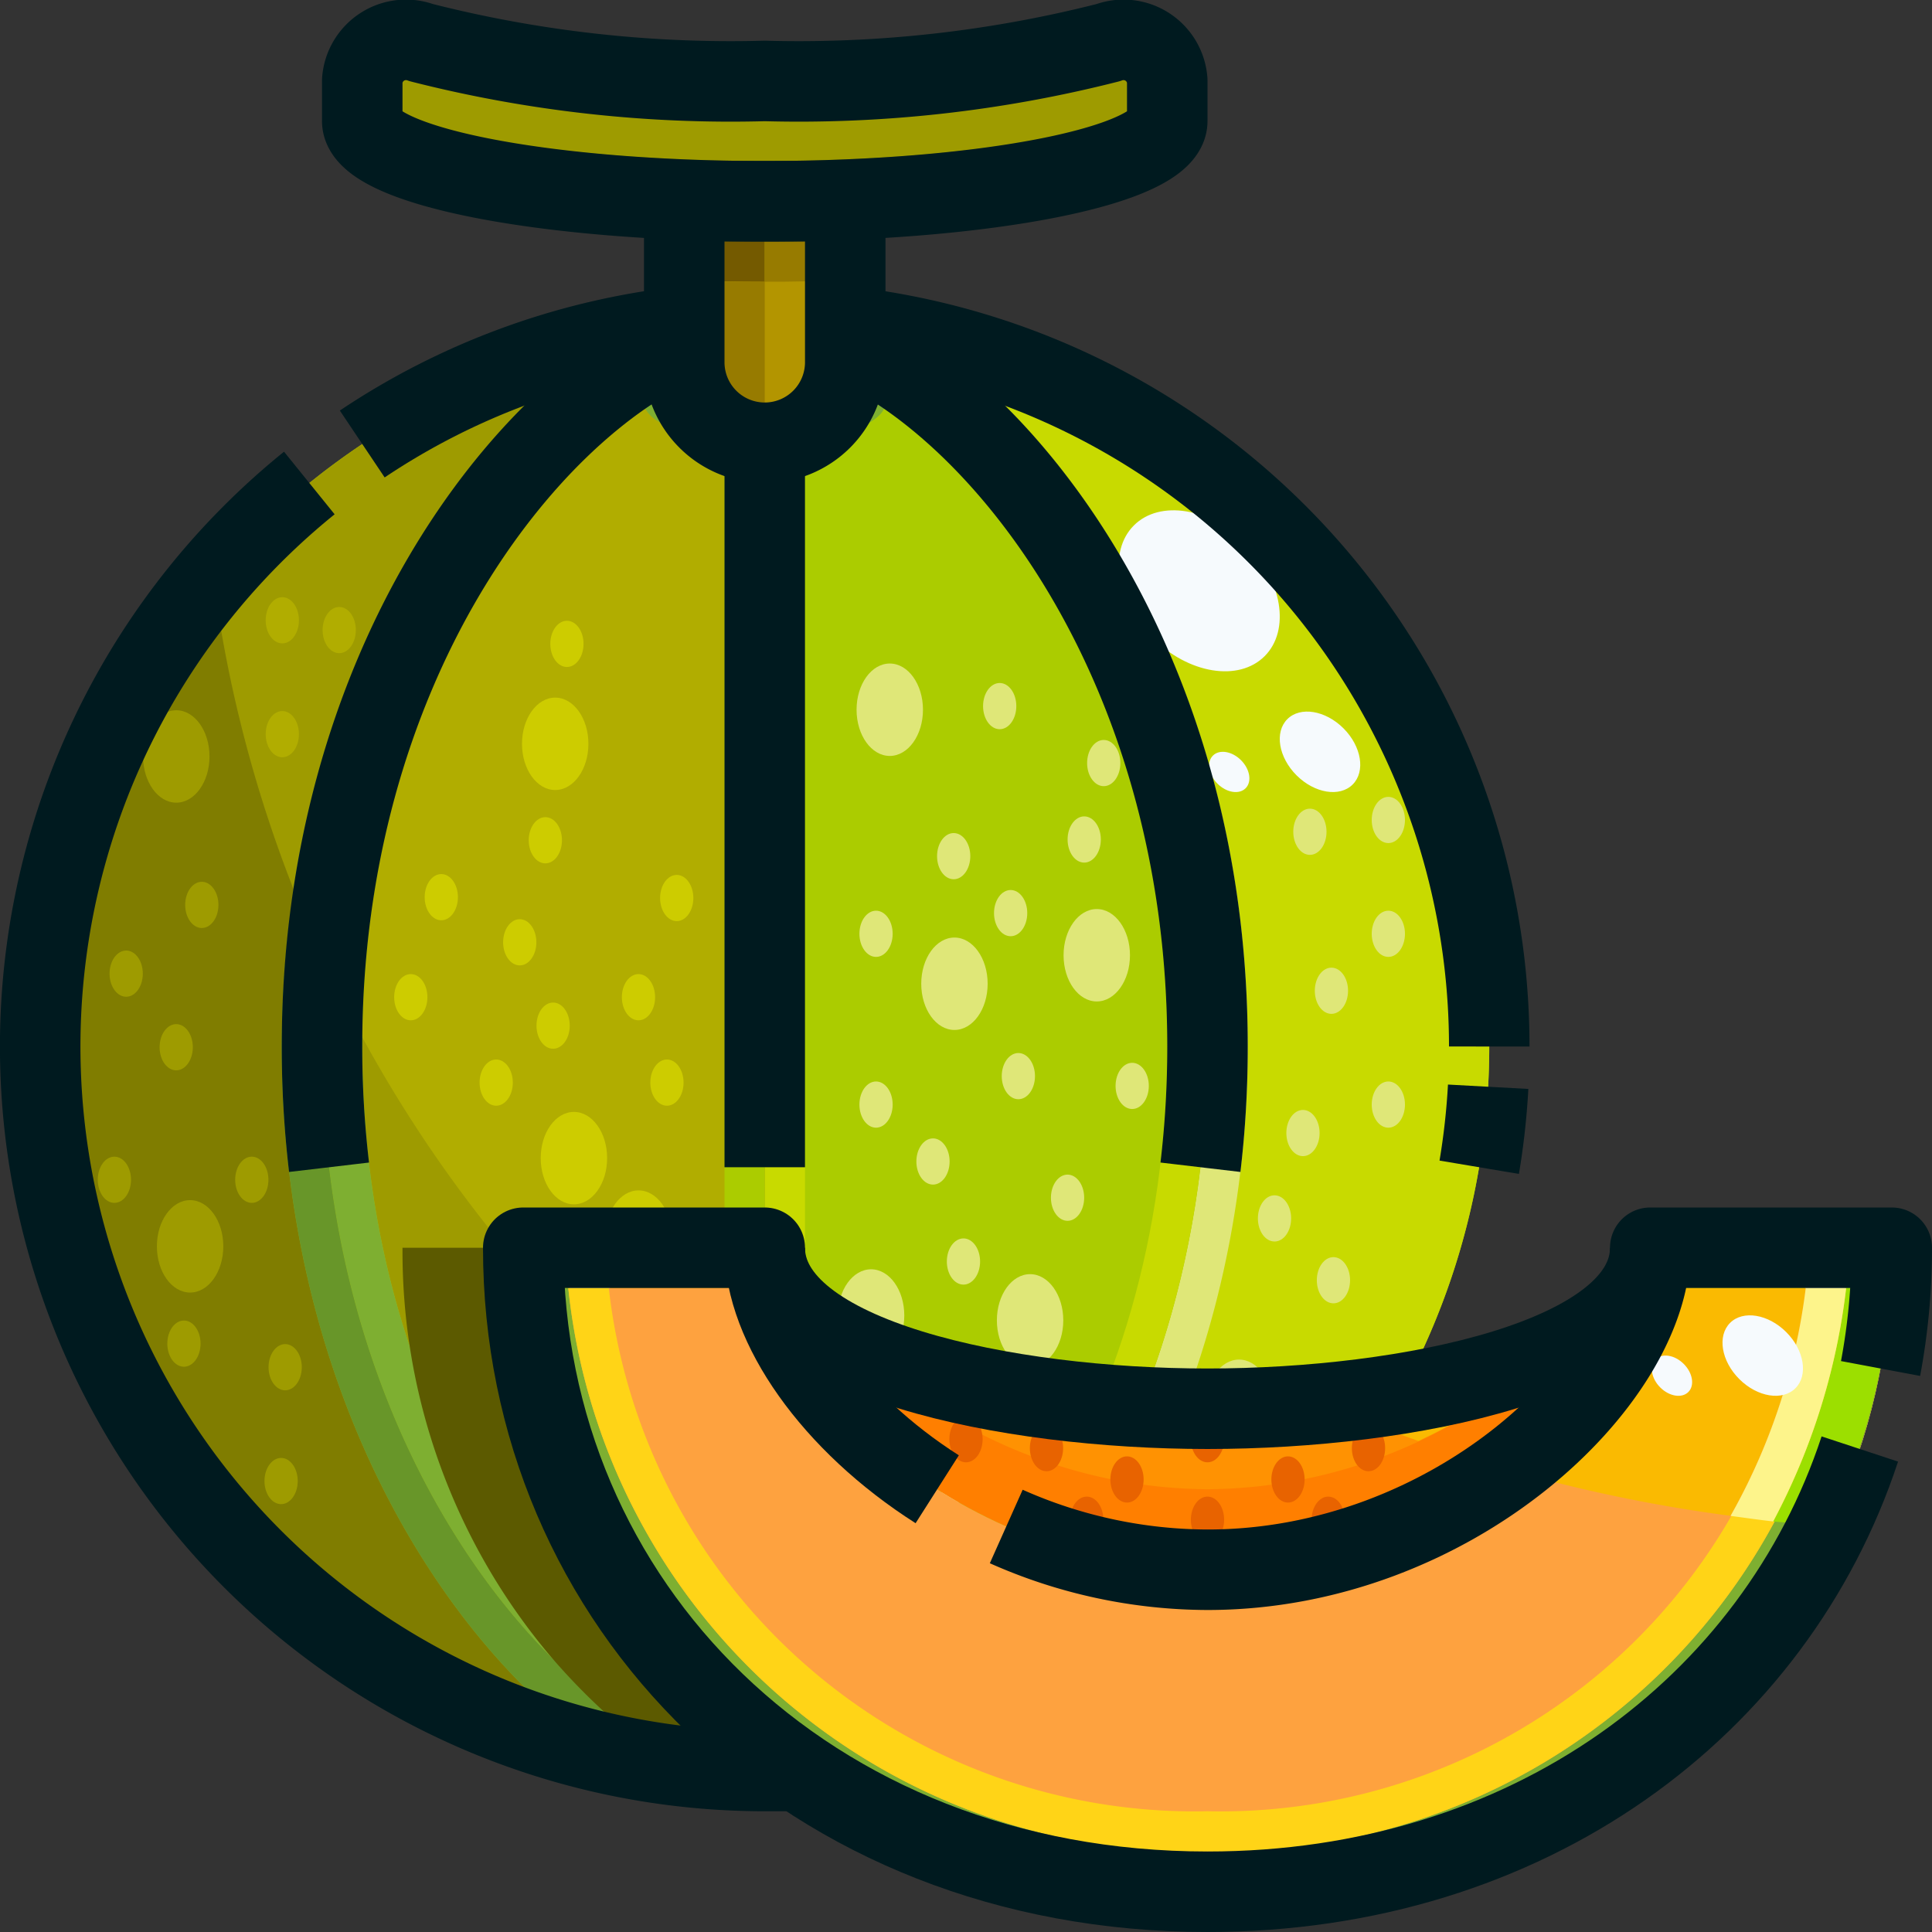 <svg xmlns="http://www.w3.org/2000/svg" viewBox="0 0 48 48"><rect x="0" y="0" width="48" height="48" fill="#333333" stroke="none"/><defs><style>.cls-1{fill:#abcc00;}.cls-2{fill:#b39500;}.cls-3{fill:#ff7f00;}.cls-4{fill:#fea23f;}.cls-5{fill:#c8da00;}.cls-6{fill:#b1ad00;}.cls-7{fill:#9e9b00;}.cls-8{fill:#dfe778;}.cls-9{fill:#7eaf31;}.cls-10{fill:#807d00;}.cls-11{fill:#689629;}.cls-12{fill:#cdcc00;}.cls-13{fill:#745a00;}.cls-14{fill:#977b00;}.cls-15{fill:#ff9202;}.cls-16{fill:#ffd417;}.cls-17{fill:#e86300;}.cls-18{fill:#faba01;}.cls-19{fill:#fdf48b;}.cls-20{fill:#5c5a00;}.cls-21{fill:#9cdf00;}.cls-22{fill:#f8ef00;}.cls-23{fill:#c9ff39;}.cls-24{fill:#fdfdd7;}.cls-25{fill:#f6fafd;}.cls-26{fill:none;stroke:#001a1f;stroke-linejoin:round;stroke-width:2px;}</style></defs><title>13-melon</title><g id="_13-melon" data-name="13-melon"><path class="cls-1" d="M19,8a18,18,0,0,1,0,36c4.05,0,11-6.95,11-18S23.05,8,19,8Z"/><path class="cls-1" d="M19,8c4.05,0,11,6.95,11,18S23.05,44,19,44Z"/><path class="cls-1" d="M19,8V44C14.95,44,8,37.05,8,26S14.95,8,19,8Z"/><path class="cls-1" d="M8,26c0,11.05,6.95,18,11,18A18,18,0,0,1,19,8C14.95,8,8,14.95,8,26Z"/><path class="cls-2" d="M21,5V9a2,2,0,0,1-4,0V5h4Z"/><path class="cls-2" d="M19,2.01a31.222,31.222,0,0,0,8.53-.95A1.094,1.094,0,0,1,29,2V3.01C29,4.11,24.53,5,19,5h-.03C13.45,5,9,4.11,9,3.01V2a1.094,1.094,0,0,1,1.47-.94A31.222,31.222,0,0,0,19,2.01Z"/><path class="cls-3" d="M41,31c0,3.32-4.92,8-11,8s-11-4.68-11-8c0,2.76,6,4,11,4S41,33.76,41,31Z"/><path class="cls-4" d="M41,31h6c0,8.84-7.05,16-17,16S13,39.84,13,31h6c0,3.32,4.92,8,11,8S41,34.32,41,31Z"/><path class="cls-5" d="M19,8a18,18,0,0,1,0,36c4.05,0,11-6.95,11-18S23.05,8,19,8Z"/><path class="cls-1" d="M19,8c4.05,0,11,6.95,11,18S23.05,44,19,44Z"/><path class="cls-6" d="M19,8V44C14.95,44,8,37.05,8,26S14.95,8,19,8Z"/><path class="cls-7" d="M8,26c0,11.05,6.95,18,11,18A18,18,0,0,1,19,8C14.95,8,8,14.95,8,26Z"/><path class="cls-8" d="M31,26c0-8.462-3.965-14.8-7.962-17.529A18.028,18.028,0,0,0,19,8c4.05,0,11,6.95,11,18S23.05,44,19,44a18.028,18.028,0,0,0,4.038-.471C27.035,40.805,31,34.462,31,26Z"/><path class="cls-5" d="M30,26C30,14.95,23.05,8,19,8V44C23.05,44,30,37.05,30,26ZM20,9.166c3.622,1.021,9,7.217,9,16.834s-5.378,15.813-9,16.834Z"/><path class="cls-1" d="M8,26c0,11.05,6.95,18,11,18V8C14.95,8,8,14.95,8,26ZM18,9.166V42.834C14.378,41.813,9,35.617,9,26S14.378,10.187,18,9.166Z"/><path class="cls-9" d="M8,26C8,14.95,14.95,8,19,8a18.028,18.028,0,0,0-4.038.471C10.965,11.2,7,17.538,7,26s3.965,14.805,7.962,17.529A18.028,18.028,0,0,0,19,44C14.95,44,8,37.05,8,26Z"/><path class="cls-5" d="M23.038,43.529c-.282.065-.568.121-.855.173C22.471,43.651,22.755,43.594,23.038,43.529Z"/><path class="cls-1" d="M23.038,43.529A17.908,17.908,0,0,0,28.122,41.5c-.71-.222-1.406-.475-2.094-.743A14.814,14.814,0,0,1,23.038,43.529Z"/><path class="cls-5" d="M20.551,43.922c.159-.014.317-.026.474-.043C20.869,43.9,20.709,43.907,20.551,43.922Z"/><path class="cls-9" d="M20,42.834a9.47,9.47,0,0,0,4.121-2.89A32.82,32.82,0,0,1,20,37.661Z"/><path class="cls-7" d="M9.008,25.784c0,.073-.008.142-.008.216,0,9.617,5.378,15.813,9,16.834V36.253A33.1,33.1,0,0,1,9.008,25.784Z"/><path class="cls-7" d="M17.449,43.922c-.158-.015-.318-.025-.474-.043C17.132,43.9,17.29,43.908,17.449,43.922Z"/><path class="cls-7" d="M15.817,43.7c-.287-.052-.573-.108-.855-.173C15.245,43.594,15.529,43.651,15.817,43.7Z"/><path class="cls-10" d="M7,26a25.893,25.893,0,0,1,.3-3.891,32.772,32.772,0,0,1-2.005-7.76,17.975,17.975,0,0,0,9.668,29.18C10.964,40.805,7,34.462,7,26Z"/><polygon class="cls-8" points="23.038 43.529 23.038 43.529 23.038 43.529 23.038 43.529"/><path class="cls-8" d="M22.183,43.7c-.383.069-.767.133-1.158.177C21.415,43.833,21.8,43.772,22.183,43.7Z"/><path class="cls-8" d="M20.551,43.922C20.039,43.965,19.524,44,19,44,19.524,44,20.04,43.968,20.551,43.922Z"/><path class="cls-5" d="M22.183,43.7c.287-.052.573-.108.855-.173h0a14.814,14.814,0,0,0,2.99-2.774c-.328-.127-.656-.254-.979-.391C23.018,42.708,20.742,44,19,44c.524,0,1.039-.035,1.551-.078.158-.015.318-.025.474-.043C21.416,43.835,21.8,43.771,22.183,43.7Z"/><path class="cls-1" d="M25.049,40.364c-.313-.134-.621-.277-.928-.42A9.47,9.47,0,0,1,20,42.834V37.661q-.507-.33-1-.679V44C20.742,44,23.018,42.708,25.049,40.364Z"/><path class="cls-9" d="M18,36.253v6.581C14.378,41.813,9,35.617,9,26c0-.074.007-.143.008-.216-.329-.6-.633-1.219-.925-1.843C8.029,24.61,8,25.3,8,26c0,11.05,6.95,18,11,18V36.982C18.663,36.744,18.328,36.5,18,36.253Z"/><path class="cls-9" d="M16.975,43.879c-.391-.044-.775-.108-1.158-.177C16.2,43.772,16.585,43.833,16.975,43.879Z"/><path class="cls-9" d="M19,44c-.524,0-1.039-.035-1.551-.078C17.96,43.968,18.476,44,19,44Z"/><polygon class="cls-9" points="14.962 43.529 14.962 43.529 14.962 43.529 14.962 43.529"/><path class="cls-11" d="M8,26c0-.7.029-1.39.083-2.059q-.42-.9-.784-1.832A25.893,25.893,0,0,0,7,26c0,8.462,3.964,14.805,7.962,17.529h0c.282.065.568.121.855.173.383.069.767.133,1.158.177.156.018.316.028.474.043.512.043,1.027.078,1.551.078C14.95,44,8,37.05,8,26Z"/><ellipse class="cls-8" cx="23.713" cy="24.441" rx="0.825" ry="1.148"/><ellipse class="cls-8" cx="25.127" cy="35.754" rx="0.825" ry="1.148"/><ellipse class="cls-8" cx="25.592" cy="32.804" rx="0.825" ry="1.148"/><ellipse class="cls-8" cx="21.642" cy="32.683" rx="0.825" ry="1.148"/><ellipse class="cls-8" cx="22.106" cy="17.633" rx="0.825" ry="1.148"/><ellipse class="cls-8" cx="27.249" cy="23.733" rx="0.825" ry="1.148"/><ellipse class="cls-8" cx="30.784" cy="34.926" rx="0.825" ry="1.148"/><ellipse class="cls-8" cx="21.765" cy="27.443" rx="0.413" ry="0.574"/><ellipse class="cls-8" cx="21.765" cy="23.2" rx="0.413" ry="0.574"/><ellipse class="cls-8" cx="25.109" cy="22.686" rx="0.413" ry="0.574"/><ellipse class="cls-8" cx="23.937" cy="31.342" rx="0.413" ry="0.574"/><ellipse class="cls-8" cx="26.523" cy="29.757" rx="0.413" ry="0.574"/><ellipse class="cls-8" cx="23.473" cy="37.635" rx="0.413" ry="0.574"/><ellipse class="cls-8" cx="27.422" cy="18.958" rx="0.413" ry="0.574"/><ellipse class="cls-8" cx="24.837" cy="17.543" rx="0.413" ry="0.574"/><ellipse class="cls-8" cx="23.18" cy="28.857" rx="0.413" ry="0.574"/><ellipse class="cls-8" cx="31.665" cy="30.271" rx="0.413" ry="0.574"/><ellipse class="cls-8" cx="33.079" cy="24.615" rx="0.413" ry="0.574"/><ellipse class="cls-8" cx="32.372" cy="28.15" rx="0.413" ry="0.574"/><ellipse class="cls-8" cx="34.493" cy="20.372" rx="0.413" ry="0.574"/><ellipse class="cls-8" cx="34.493" cy="23.2" rx="0.413" ry="0.574"/><ellipse class="cls-8" cx="34.493" cy="27.443" rx="0.413" ry="0.574"/><ellipse class="cls-8" cx="26.937" cy="20.857" rx="0.413" ry="0.574"/><ellipse class="cls-8" cx="30.422" cy="37.928" rx="0.413" ry="0.574"/><ellipse class="cls-8" cx="28.129" cy="26.979" rx="0.413" ry="0.574"/><ellipse class="cls-8" cx="23.694" cy="21.271" rx="0.413" ry="0.574"/><ellipse class="cls-8" cx="30.644" cy="15.736" rx="0.413" ry="0.574"/><ellipse class="cls-8" cx="33.129" cy="31.807" rx="0.413" ry="0.574"/><ellipse class="cls-8" cx="25.301" cy="26.736" rx="0.413" ry="0.574"/><ellipse class="cls-8" cx="32.544" cy="20.665" rx="0.413" ry="0.574"/><ellipse class="cls-12" cx="13.794" cy="18.48" rx="0.825" ry="1.148"/><ellipse class="cls-7" cx="4.38" cy="18.794" rx="0.825" ry="1.148"/><ellipse class="cls-6" cx="13.915" cy="28.844" rx="0.825" ry="1.148"/><ellipse class="cls-12" cx="15.865" cy="30.723" rx="0.825" ry="1.148"/><ellipse class="cls-6" cx="14.401" cy="35.672" rx="0.825" ry="1.148"/><ellipse class="cls-12" cx="14.259" cy="28.773" rx="0.825" ry="1.148"/><ellipse class="cls-7" cx="4.723" cy="30.965" rx="0.825" ry="1.148"/><ellipse class="cls-12" cx="13.742" cy="25.482" rx="0.413" ry="0.574"/><ellipse class="cls-6" cx="13.399" cy="37.725" rx="0.413" ry="0.574"/><ellipse class="cls-6" cx="16.399" cy="38.725" rx="0.413" ry="0.574"/><ellipse class="cls-6" cx="11.399" cy="31.725" rx="0.413" ry="0.574"/><ellipse class="cls-7" cx="4.57" cy="33.382" rx="0.413" ry="0.574"/><ellipse class="cls-7" cx="6.984" cy="36.796" rx="0.413" ry="0.574"/><ellipse class="cls-7" cx="13.035" cy="34.675" rx="0.413" ry="0.574"/><ellipse class="cls-12" cx="14.085" cy="15.997" rx="0.413" ry="0.574"/><ellipse class="cls-12" cx="13.549" cy="20.876" rx="0.413" ry="0.574"/><ellipse class="cls-12" cx="10.964" cy="22.29" rx="0.413" ry="0.574"/><ellipse class="cls-12" cx="12.913" cy="23.411" rx="0.413" ry="0.574"/><ellipse class="cls-12" cx="12.328" cy="26.897" rx="0.413" ry="0.574"/><ellipse class="cls-7" cx="6.256" cy="29.311" rx="0.413" ry="0.574"/><ellipse class="cls-7" cx="2.842" cy="29.311" rx="0.413" ry="0.574"/><ellipse class="cls-6" cx="8.428" cy="15.654" rx="0.413" ry="0.574"/><ellipse class="cls-7" cx="3.135" cy="24.19" rx="0.413" ry="0.574"/><ellipse class="cls-6" cx="7.014" cy="15.411" rx="0.413" ry="0.574"/><ellipse class="cls-6" cx="7.014" cy="18.24" rx="0.413" ry="0.574"/><ellipse class="cls-7" cx="5.014" cy="22.482" rx="0.413" ry="0.574"/><ellipse class="cls-12" cx="16.57" cy="26.897" rx="0.413" ry="0.574"/><ellipse class="cls-7" cx="7.085" cy="33.968" rx="0.413" ry="0.574"/><ellipse class="cls-7" cx="4.378" cy="26.018" rx="0.413" ry="0.574"/><ellipse class="cls-12" cx="16.813" cy="22.311" rx="0.413" ry="0.574"/><ellipse class="cls-12" cx="15.863" cy="24.775" rx="0.413" ry="0.574"/><ellipse class="cls-12" cx="10.206" cy="24.775" rx="0.413" ry="0.574"/><ellipse class="cls-9" cx="19" cy="10" rx="3" ry="1"/><path class="cls-2" d="M18.97,5C18.3,5,17.637,4.986,17,4.961V9a2,2,0,0,0,4,0V4.96c-.646.026-1.315.04-2,.04Z"/><path class="cls-7" d="M27.53,1.06A31.222,31.222,0,0,1,19,2.01a31.222,31.222,0,0,1-8.53-.95A1.094,1.094,0,0,0,9,2V3.01c0,.965,3.429,1.769,8,1.951.637.025,1.3.039,1.97.039H19c.685,0,1.354-.014,2-.04,4.569-.184,8-.986,8-1.95V2A1.094,1.094,0,0,0,27.53,1.06Z"/><path class="cls-10" d="M21,3.96c-.646.026-1.315.04-2,.04h-.03C18.3,4,17.637,3.986,17,3.961c-4.571-.182-8-.986-8-1.951v1c0,.965,3.429,1.769,8,1.951.637.025,1.3.039,1.97.039H19c.685,0,1.354-.014,2-.04,4.569-.184,8-.986,8-1.95v-1C29,2.974,25.569,3.776,21,3.96Z"/><path class="cls-13" d="M19,7V5h-.03C18.3,5,17.637,4.986,17,4.961v2c.637.025,1.3.039,1.97.039Z"/><path class="cls-14" d="M19,5V7c.685,0,1.354-.014,2-.04v-2C20.354,4.986,19.685,5,19,5Z"/><path class="cls-14" d="M19,11V7h-.03C18.3,7,17.637,6.986,17,6.961V9A2.006,2.006,0,0,0,19,11Z"/><path class="cls-3" d="M41,31c0,3.32-4.92,8-11,8s-11-4.68-11-8c0,2.76,6,4,11,4S41,33.76,41,31Z"/><path class="cls-15" d="M30,37a12.637,12.637,0,0,0,8.5-3.379A23.754,23.754,0,0,1,30,35a23.754,23.754,0,0,1-8.5-1.379A12.637,12.637,0,0,0,30,37Z"/><path class="cls-4" d="M41,31h6c0,8.84-7.05,16-17,16S13,39.84,13,31h6c0,3.32,4.92,8,11,8S41,34.32,41,31Z"/><path class="cls-9" d="M45.953,31A15.624,15.624,0,0,1,30,46,15.624,15.624,0,0,1,14.047,31H13c0,8.84,7.05,16,17,16s17-7.16,17-16Z"/><path class="cls-16" d="M30,46A15.624,15.624,0,0,0,45.953,31h-1A14.645,14.645,0,0,1,30,45,14.645,14.645,0,0,1,15.047,31h-1A15.624,15.624,0,0,0,30,46Z"/><ellipse class="cls-17" cx="30" cy="35.757" rx="0.413" ry="0.574"/><ellipse class="cls-17" cx="27" cy="37.757" rx="0.413" ry="0.574"/><ellipse class="cls-17" cx="33" cy="37.757" rx="0.413" ry="0.574"/><ellipse class="cls-17" cx="30" cy="37.757" rx="0.413" ry="0.574"/><ellipse class="cls-17" cx="24" cy="35.757" rx="0.413" ry="0.574"/><ellipse class="cls-17" cx="32" cy="36.757" rx="0.413" ry="0.574"/><ellipse class="cls-17" cx="28" cy="36.757" rx="0.413" ry="0.574"/><ellipse class="cls-17" cx="26" cy="35.979" rx="0.413" ry="0.574"/><ellipse class="cls-17" cx="34" cy="35.979" rx="0.413" ry="0.574"/><path class="cls-18" d="M19.148,32A4.016,4.016,0,0,1,19,31H15.047c.021.338.066.668.107,1Z"/><path class="cls-18" d="M44.953,31H41a4.016,4.016,0,0,1-.148,1h3.994C44.887,31.668,44.932,31.338,44.953,31Z"/><path class="cls-5" d="M46.95,32c.02-.332.05-.662.05-1H45.953c-.019.338-.064.668-.1,1Z"/><path class="cls-5" d="M14.047,31H13c0,.338.03.668.05,1h1.1C14.111,31.668,14.066,31.338,14.047,31Z"/><path class="cls-19" d="M15.154,32c-.041-.332-.086-.662-.107-1h-1c.019.338.064.668.1,1Z"/><path class="cls-19" d="M45.85,32c.039-.332.084-.662.1-1h-1c-.021.338-.066.668-.107,1Z"/><path class="cls-7" d="M30,35a30.272,30.272,0,0,0,4.8-.378c.158-.289.292-.591.434-.889A22.619,22.619,0,0,1,28.5,34.96C29.005,34.984,29.508,35,30,35Z"/><path class="cls-20" d="M19,43.381A15.569,15.569,0,0,1,13,31H10a15.6,15.6,0,0,0,3.688,10.162,15.791,15.791,0,0,0,2.938,2.664A18.219,18.219,0,0,0,19,44a4.1,4.1,0,0,0,.762-.078C19.505,43.744,19.244,43.572,19,43.381Z"/><path class="cls-18" d="M44.953,31H41c0,1.753-1.38,3.88-3.57,5.5a37.871,37.871,0,0,0,5.564,1.16A15.325,15.325,0,0,0,44.953,31Z"/><path class="cls-21" d="M45.415,37.9A15.75,15.75,0,0,0,47,31H45.953a16.392,16.392,0,0,1-1.9,6.8C44.5,37.843,44.96,37.872,45.415,37.9Z"/><path class="cls-19" d="M44.054,37.8a16.392,16.392,0,0,0,1.9-6.8h-1a15.325,15.325,0,0,1-1.959,6.662C43.347,37.708,43.7,37.76,44.054,37.8Z"/><path class="cls-18" d="M35.239,35.8A12.606,12.606,0,0,0,38.5,33.621a16.963,16.963,0,0,1-3.951,1.038l-.048.007c-.327.05-.657.093-.991.132l-.235.025c-.135.015-.269.032-.4.044Q34.036,35.373,35.239,35.8Z"/><path class="cls-22" d="M44.953,31H41a4.016,4.016,0,0,1-.148,1h3.994C44.887,31.668,44.932,31.338,44.953,31Z"/><path class="cls-23" d="M46.95,32c.02-.332.05-.662.05-1H45.953c-.019.338-.064.668-.1,1Z"/><path class="cls-24" d="M45.85,32c.039-.332.084-.662.1-1h-1c-.021.338-.066.668-.107,1Z"/><ellipse class="cls-25" cx="29.795" cy="14.679" rx="1.65" ry="2.297" transform="translate(-1.649 25.378) rotate(-45.02)"/><ellipse class="cls-25" cx="32.795" cy="18.679" rx="0.825" ry="1.148" transform="translate(-3.599 28.673) rotate(-45.02)"/><ellipse class="cls-25" cx="43.795" cy="33.679" rx="0.825" ry="1.148" transform="translate(-10.985 40.851) rotate(-45.02)"/><ellipse class="cls-25" cx="30.541" cy="19.179" rx="0.413" ry="0.574" transform="translate(-4.614 27.225) rotate(-45.02)"/><ellipse class="cls-25" cx="41.541" cy="34.179" rx="0.413" ry="0.574" transform="translate(-12 39.403) rotate(-45.02)"/><path class="cls-26" d="M17,5h4a0,0,0,0,1,0,0V9a2,2,0,0,1-2,2h0a2,2,0,0,1-2-2V5a0,0,0,0,1,0,0Z"/><path class="cls-26" d="M9,2a1.09,1.09,0,0,1,1.468-.941A31.152,31.152,0,0,0,19,2.011a31.152,31.152,0,0,0,8.532-.952A1.09,1.09,0,0,1,29,2V3.007C29,4.109,24.527,5,19,5S9,4.109,9,3.007Z"/><path class="cls-26" d="M25,37.925A12.357,12.357,0,0,0,30,39c6.08,0,11-4.684,11-8h6a16.2,16.2,0,0,1-.278,3"/><path class="cls-26" d="M46.207,36C44.1,42.391,37.984,47,30,47c-9.949,0-17-7.156-17-16h6c0,1.937,1.678,4.34,4.285,6"/><path class="cls-26" d="M41,31c0,2.764-6,4-11,4s-11-1.236-11-4"/><path class="cls-26" d="M7.685,12A18,18,0,0,0,19,44h1"/><path class="cls-26" d="M17,8.11a17.89,17.89,0,0,0-8,2.921"/><path class="cls-26" d="M36.973,27a18.033,18.033,0,0,1-.222,2"/><path class="cls-26" d="M21,8.11A18,18,0,0,1,37,26"/><path class="cls-26" d="M8.175,29A25.487,25.487,0,0,1,8,26c0-9.386,5.008-15.81,9-17.535"/><path class="cls-26" d="M29.825,29A25.517,25.517,0,0,0,30,26c0-9.381-5-15.8-9-17.532"/><line class="cls-26" x1="19" y1="11" x2="19" y2="29"/></g></svg>